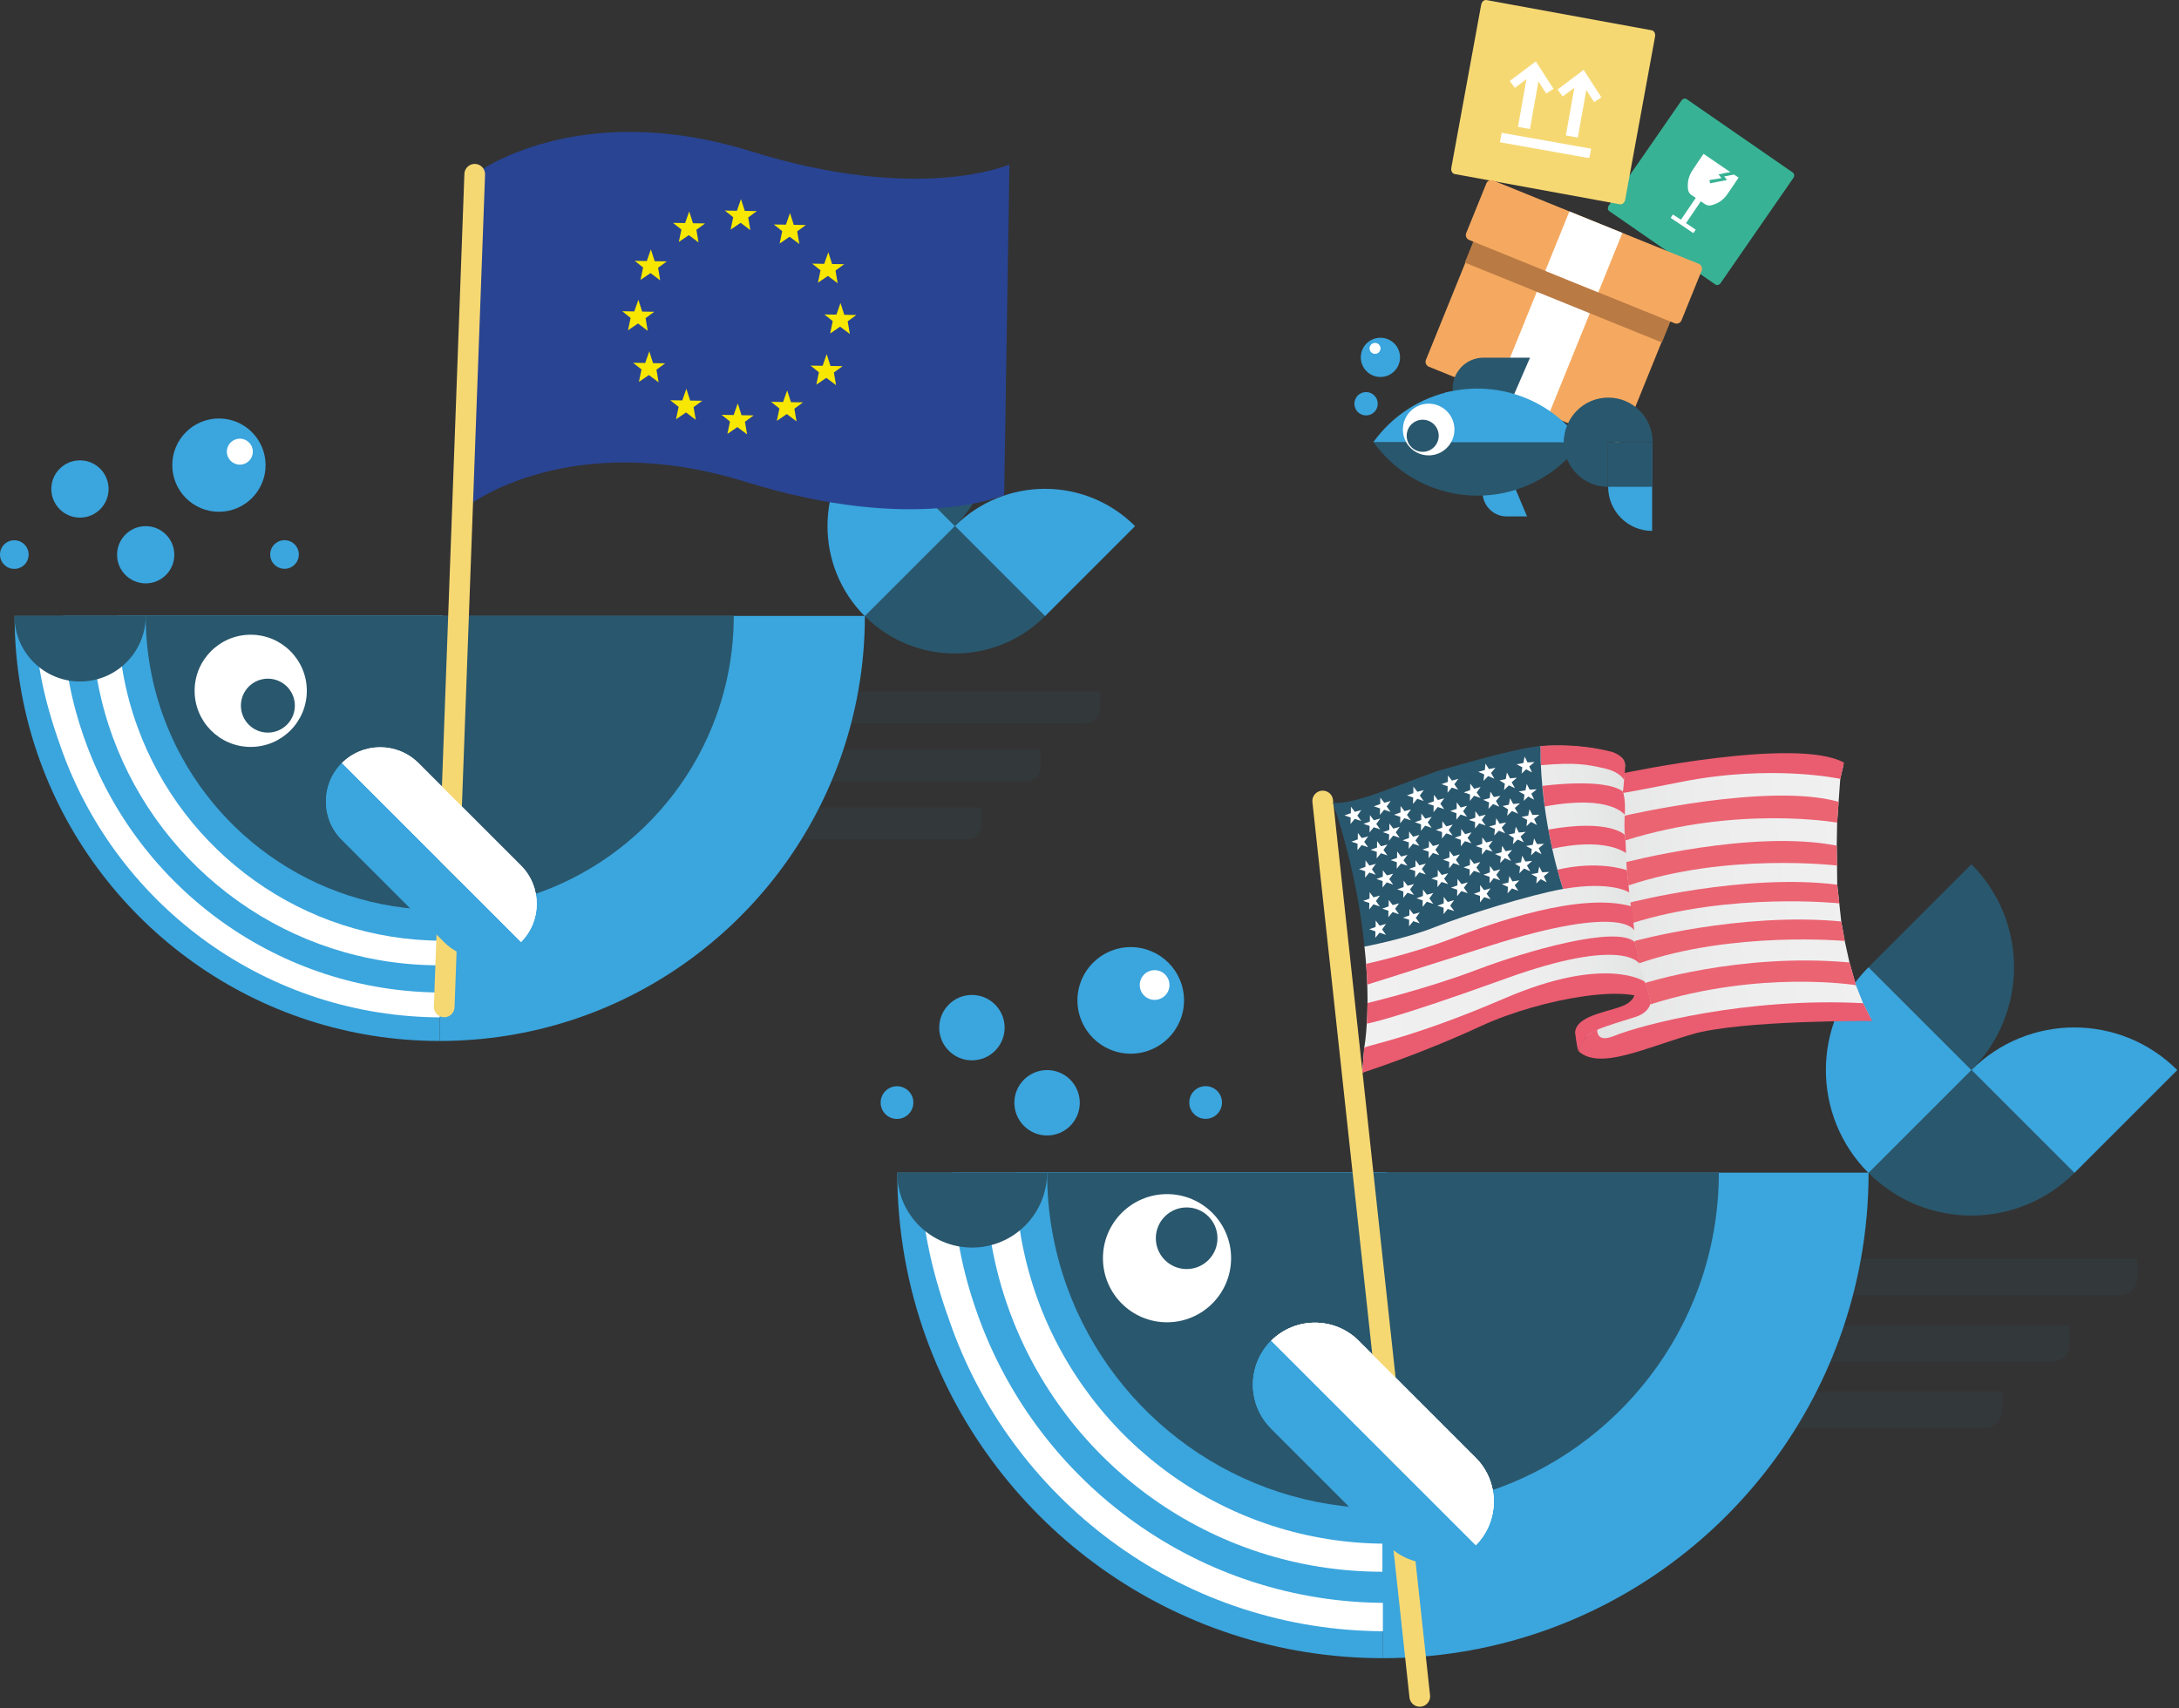 <svg width="843" height="661" viewBox="0 0 843 661" fill="none" xmlns="http://www.w3.org/2000/svg">
<rect x="0" y="0" width="843" height="661" fill="#333333" stroke="none"/>
<g opacity="0.2">
<path opacity="0.2" d="M379.84 318.803C379.84 320.443 379.28 321.853 378.17 323.023C377.04 324.193 375.67 324.783 374.02 324.783H257.54V312.453H379.83V318.803" fill="#3BA5DD"/>
<path opacity="0.2" d="M402.68 296.343C402.68 297.983 402.12 299.393 401.01 300.563C399.88 301.733 398.51 302.323 396.86 302.323H257.54V289.993H402.68V296.343Z" fill="#3BA5DD"/>
<path opacity="0.2" d="M425.62 273.873C425.62 275.513 425.06 276.923 423.95 278.093C422.82 279.263 421.45 279.853 419.8 279.853H257.54V267.523H425.62V273.873Z" fill="#3BA5DD"/>
</g>
<path d="M170.11 238.333V402.803C99.06 402.803 38.53 357.732 15.54 294.622C9.14 277.062 5.64 258.093 5.64 238.333H170.11V238.333Z" fill="#3BA5DD"/>
<path d="M171.55 239.062L170.94 393.672C103.48 393.672 46.01 350.882 24.18 290.962C18.1 274.282 13.62 257.442 13.62 238.672L171.55 239.062Z" fill="white"/>
<path d="M171.34 238.333V384.062C107.86 384.062 53.77 343.792 33.23 287.402C27.51 271.712 24.39 255.993 24.39 238.333H171.34Z" fill="#3BA5DD"/>
<path d="M169.95 239.062V373.523C111.86 373.523 62.37 336.683 43.58 285.083C38.34 270.723 35.49 255.222 35.49 239.062H169.95V239.062Z" fill="white"/>
<path d="M171.34 238.333V364.013C117.05 364.013 70.79 329.573 53.22 281.353C48.32 267.933 45.65 253.443 45.65 238.333H171.34V238.333Z" fill="#3BA5DD"/>
<path d="M334.6 238.333C334.6 258.103 331.1 277.062 324.7 294.622C301.71 357.732 241.18 402.803 170.11 402.803V238.333H334.6Z" fill="#3BA5DD"/>
<path d="M369.42 203.593L334.57 168.743L369.43 133.883C388.67 153.123 388.67 184.343 369.42 203.593Z" fill="#29576D"/>
<path d="M439.13 203.593L404.27 238.453L369.41 203.593C388.67 184.333 419.88 184.333 439.13 203.593Z" fill="#3BA5DD"/>
<path d="M404.28 238.443C385.03 257.683 353.82 257.683 334.57 238.433L369.42 203.583L404.28 238.443Z" fill="#29576D"/>
<path d="M334.57 168.733L369.42 203.583L334.57 238.433C315.32 219.183 315.32 187.973 334.57 168.733Z" fill="#3BA5DD"/>
<path d="M170.11 238.333H283.87C283.87 252.003 281.44 265.113 277.02 277.263C261.12 320.903 219.26 352.073 170.11 352.073C120.97 352.073 79.11 320.893 63.21 277.263C58.79 265.113 56.37 252.003 56.37 238.333H170.11Z" fill="#29576D"/>
<path d="M30.99 263.703C16.97 263.713 5.6 252.353 5.61 238.333H56.37C56.36 252.353 45.01 263.703 30.99 263.703Z" fill="#29576D"/>
<path d="M75.29 267.303C75.29 279.293 85.01 289.023 96.99 289.023C108.98 289.023 118.7 279.303 118.7 267.303C118.7 255.323 108.98 245.603 96.99 245.603C85.01 245.603 75.29 255.323 75.29 267.303Z" fill="white"/>
<path d="M93.2 273.043C93.2 278.813 97.87 283.483 103.63 283.483C109.4 283.483 114.07 278.803 114.07 273.043C114.07 267.283 109.4 262.613 103.63 262.613C97.88 262.613 93.2 267.283 93.2 273.043Z" fill="#29576D"/>
<path d="M45.29 214.663C45.29 220.793 50.25 225.743 56.37 225.743C62.48 225.743 67.44 220.783 67.44 214.663C67.44 208.553 62.48 203.593 56.37 203.593C50.26 203.593 45.29 208.543 45.29 214.663Z" fill="#3BA5DD"/>
<path d="M19.85 189.213C19.85 195.323 24.81 200.293 30.93 200.293C37.05 200.293 42.01 195.333 42.01 189.213C42.01 183.093 37.05 178.133 30.93 178.133C24.81 178.133 19.85 183.093 19.85 189.213Z" fill="#3BA5DD"/>
<path d="M104.53 214.563C104.53 217.613 107.01 220.103 110.07 220.103C113.13 220.103 115.61 217.613 115.61 214.563C115.61 211.503 113.13 209.023 110.07 209.023C107.01 209.033 104.53 211.503 104.53 214.563Z" fill="#3BA5DD"/>
<path d="M0 214.593C0 217.653 2.48 220.133 5.54 220.133C8.6 220.133 11.08 217.653 11.08 214.593C11.08 211.543 8.6 209.053 5.54 209.053C2.48 209.053 0 211.533 0 214.593Z" fill="#3BA5DD"/>
<path d="M84.7 198.033C94.669 198.033 102.75 189.951 102.75 179.983C102.75 170.014 94.669 161.933 84.7 161.933C74.731 161.933 66.65 170.014 66.65 179.983C66.65 189.951 74.731 198.033 84.7 198.033Z" fill="#3BA5DD"/>
<path d="M92.79 179.803C95.568 179.803 97.82 177.551 97.82 174.773C97.82 171.995 95.568 169.743 92.79 169.743C90.012 169.743 87.76 171.995 87.76 174.773C87.76 177.551 90.012 179.803 92.79 179.803Z" fill="white"/>
<path d="M161.93 295.303L201.51 334.883C209.71 343.083 209.71 356.373 201.51 364.573L132.24 295.303C140.44 287.103 153.73 287.103 161.93 295.303Z" fill="white"/>
<path d="M132.24 295.303L201.51 364.573C193.31 372.773 180.02 372.773 171.82 364.573L132.24 324.983C124.04 316.793 124.04 303.493 132.24 295.303Z" fill="#3BA5DD"/>
<path d="M290.63 58.583C222.74 37.453 183.66 67.433 183.66 67.433L181.63 195.333C181.63 195.333 220.72 165.353 288.6 186.483C353.97 206.823 388.49 191.553 388.49 191.553L390.52 63.653C390.52 63.653 356 78.933 290.63 58.583Z" fill="#294493"/>
<path d="M285.42 156.083L286.88 160.663L291.57 160.733L288.2 163.193L289.04 168.093L285.27 165.263L281.41 167.903L282.41 163.103L279.16 160.523L283.84 160.593L285.42 156.083Z" fill="#F8E700"/>
<path d="M286.67 77.043L288.14 81.612L292.82 81.683L289.46 84.153L290.29 89.052L286.53 86.213L282.66 88.853L283.66 84.062L280.41 81.472L285.09 81.552L286.67 77.043Z" fill="#F8E700"/>
<path d="M305.63 82.422L307.09 87.002L311.78 87.072L308.41 89.532L309.25 94.432L305.48 91.602L301.62 94.242L302.62 89.442L299.37 86.862L304.05 86.932L305.63 82.422Z" fill="#F8E700"/>
<path d="M266.63 81.812L268.1 86.382L272.78 86.453L269.42 88.912L270.25 93.812L266.49 90.983L262.62 93.623L263.62 88.823L260.37 86.243L265.05 86.312L266.63 81.812Z" fill="#F8E700"/>
<path d="M304.54 151.052L306.01 155.622L310.69 155.692L307.33 158.152L308.16 163.052L304.4 160.222L300.53 162.863L301.53 158.062L298.29 155.482L302.96 155.552L304.54 151.052Z" fill="#F8E700"/>
<path d="M265.54 150.432L267.01 155.003L271.69 155.072L268.33 157.542L269.17 162.442L265.4 159.602L261.53 162.242L262.54 157.442L259.29 154.863L263.96 154.932L265.54 150.432Z" fill="#F8E700"/>
<path d="M251.81 96.492L253.28 101.072L257.96 101.142L254.6 103.602L255.43 108.502L251.67 105.672L247.8 108.302L248.8 103.512L245.56 100.922L250.23 101.002L251.81 96.492Z" fill="#F8E700"/>
<path d="M320.45 97.582L321.92 102.163L326.6 102.223L323.24 104.693L324.07 109.593L320.31 106.763L316.44 109.393L317.44 104.603L314.2 102.013L318.87 102.093L320.45 97.582Z" fill="#F8E700"/>
<path d="M251.19 135.952L252.65 140.522L257.34 140.592L253.97 143.052L254.81 147.952L251.04 145.122L247.18 147.762L248.18 142.962L244.93 140.382L249.61 140.452L251.19 135.952Z" fill="#F8E700"/>
<path d="M319.83 137.032L321.29 141.612L325.98 141.682L322.61 144.142L323.45 149.042L319.68 146.212L315.82 148.842L316.82 144.052L313.57 141.472L318.25 141.542L319.83 137.032Z" fill="#F8E700"/>
<path d="M246.97 116.002L248.44 120.572L253.12 120.642L249.76 123.112L250.59 128.012L246.83 125.172L242.96 127.812L243.96 123.022L240.72 120.432L245.39 120.512L246.97 116.002Z" fill="#F8E700"/>
<path d="M325.17 117.242L326.63 121.812L331.31 121.882L327.95 124.352L328.79 129.242L325.02 126.412L321.16 129.052L322.16 124.252L318.91 121.672L323.59 121.742L325.17 117.242Z" fill="#F8E700"/>
<path d="M171.85 389.612L183.66 67.432" stroke="#F6D873" stroke-width="8" stroke-miterlimit="10" stroke-linecap="round"/>
<path d="M161.93 295.303L201.51 334.883C209.71 343.083 209.71 356.373 201.51 364.573L132.24 295.303C140.44 287.103 153.73 287.103 161.93 295.303Z" fill="white"/>
<path d="M132.24 295.303L201.51 364.573C193.31 372.773 180.02 372.773 171.82 364.573L132.24 324.983C124.04 316.793 124.04 303.493 132.24 295.303Z" fill="#3BA5DD"/>
<g opacity="0.2">
<path opacity="0.2" d="M774.59 545.683C774.59 547.553 773.95 549.163 772.68 550.503C771.39 551.843 769.83 552.513 767.94 552.513H634.89V538.433H774.59V545.683" fill="#3BA5DD"/>
<path opacity="0.2" d="M800.69 520.022C800.69 521.892 800.05 523.502 798.78 524.842C797.49 526.182 795.93 526.852 794.04 526.852H634.89V512.772H800.69V520.022Z" fill="#3BA5DD"/>
<path opacity="0.2" d="M826.89 494.363C826.89 496.233 826.25 497.843 824.98 499.183C823.69 500.523 822.13 501.193 820.24 501.193H634.89V487.113H826.89V494.363Z" fill="#3BA5DD"/>
</g>
<path d="M535.02 453.753V641.633C453.86 641.633 384.71 590.153 358.45 518.063C351.13 498.003 347.14 476.343 347.14 453.753H535.02Z" fill="#3BA5DD"/>
<path d="M536.65 454.593L535.95 631.213C458.89 631.213 393.23 582.333 368.3 513.883C361.35 494.833 356.24 475.593 356.24 454.153L536.65 454.593Z" fill="white"/>
<path d="M536.42 453.763V620.233C463.9 620.233 402.11 574.233 378.65 509.813C372.11 491.883 368.55 473.923 368.55 453.753L536.42 453.763Z" fill="#3BA5DD"/>
<path d="M534.83 454.593V608.193C468.47 608.193 411.94 566.113 390.48 507.163C384.5 490.763 381.24 473.053 381.24 454.593H534.83Z" fill="white"/>
<path d="M536.42 453.763V597.333C474.4 597.333 421.56 557.993 401.49 502.903C395.9 487.573 392.85 471.013 392.85 453.763H536.42V453.763Z" fill="#3BA5DD"/>
<path d="M722.91 453.753C722.91 476.333 718.91 498.003 711.6 518.063C685.33 590.153 616.2 641.633 535.01 641.633V453.753H722.91Z" fill="#3BA5DD"/>
<path d="M762.69 414.073L722.87 374.263L762.69 334.433C784.68 356.423 784.68 392.083 762.69 414.073Z" fill="#29576D"/>
<path d="M842.33 414.073L802.51 453.893L762.69 414.073C784.68 392.073 820.34 392.073 842.33 414.073Z" fill="#3BA5DD"/>
<path d="M802.51 453.883C780.52 475.863 744.87 475.862 722.88 453.872L762.7 414.062L802.51 453.883Z" fill="#29576D"/>
<path d="M722.88 374.263L762.7 414.073L722.88 453.883C700.89 431.893 700.89 396.233 722.88 374.263Z" fill="#3BA5DD"/>
<path d="M535.02 453.753H664.97C664.97 469.373 662.2 484.353 657.15 498.223C638.99 548.073 591.16 583.683 535.02 583.683C478.89 583.683 431.06 548.073 412.9 498.223C407.85 484.343 405.09 469.373 405.09 453.753H535.02V453.753Z" fill="#29576D"/>
<path d="M376.09 482.743C360.07 482.753 347.09 469.773 347.1 453.753H405.09C405.07 469.773 392.1 482.743 376.09 482.743Z" fill="#29576D"/>
<path d="M426.7 486.853C426.7 500.553 437.8 511.663 451.48 511.663C465.18 511.663 476.28 500.553 476.28 486.853C476.28 473.163 465.18 462.063 451.48 462.063C437.8 462.073 426.7 473.163 426.7 486.853Z" fill="white"/>
<path d="M447.16 479.133C447.16 485.723 452.5 491.063 459.08 491.063C465.67 491.063 471.01 485.723 471.01 479.133C471.01 472.553 465.67 467.213 459.08 467.213C452.5 467.213 447.16 472.553 447.16 479.133Z" fill="#29576D"/>
<path d="M392.43 426.713C392.43 433.713 398.1 439.373 405.09 439.373C412.08 439.373 417.74 433.713 417.74 426.713C417.74 419.733 412.08 414.063 405.09 414.063C398.1 414.073 392.43 419.733 392.43 426.713Z" fill="#3BA5DD"/>
<path d="M363.36 397.653C363.36 404.633 369.03 410.303 376.02 410.303C383.01 410.303 388.67 404.633 388.67 397.653C388.67 390.663 383 384.993 376.02 384.993C369.03 384.993 363.36 390.663 363.36 397.653Z" fill="#3BA5DD"/>
<path d="M460.1 426.613C460.1 430.093 462.93 432.943 466.43 432.943C469.92 432.943 472.76 430.103 472.76 426.613C472.76 423.113 469.92 420.283 466.43 420.283C462.93 420.283 460.1 423.113 460.1 426.613Z" fill="#3BA5DD"/>
<path d="M340.7 426.643C340.7 430.143 343.53 432.973 347.03 432.973C350.52 432.973 353.36 430.143 353.36 426.643C353.36 423.153 350.53 420.313 347.03 420.313C343.53 420.313 340.7 423.153 340.7 426.643Z" fill="#3BA5DD"/>
<path d="M437.45 407.723C448.838 407.723 458.07 398.491 458.07 387.103C458.07 375.715 448.838 366.483 437.45 366.483C426.062 366.483 416.83 375.715 416.83 387.103C416.83 398.491 426.062 407.723 437.45 407.723Z" fill="#3BA5DD"/>
<path d="M446.69 386.903C449.866 386.903 452.44 384.328 452.44 381.153C452.44 377.977 449.866 375.403 446.69 375.403C443.514 375.403 440.94 377.977 440.94 381.153C440.94 384.328 443.514 386.903 446.69 386.903Z" fill="white"/>
<path d="M525.67 518.832L570.88 564.043C580.25 573.413 580.25 588.593 570.88 597.963L491.75 518.832C501.12 509.472 516.3 509.472 525.67 518.832Z" fill="white"/>
<path d="M491.75 518.833L570.88 597.963C561.52 607.323 546.33 607.323 536.96 597.963L491.75 552.743C482.38 543.383 482.38 528.203 491.75 518.833Z" fill="#3BA5DD"/>
<path d="M525.67 518.832L570.88 564.043C580.25 573.413 580.25 588.593 570.88 597.963L491.75 518.832C501.12 509.472 516.3 509.472 525.67 518.832Z" fill="white"/>
<path d="M491.75 518.833L570.88 597.963C561.52 607.323 546.33 607.323 536.96 597.963L491.75 552.743C482.38 543.383 482.38 528.203 491.75 518.833Z" fill="#3BA5DD"/>
<path d="M511.72 309.942L549.27 656.412" stroke="#F6D873" stroke-width="8" stroke-miterlimit="10" stroke-linecap="round"/>
<path d="M628.44 300.052C628.44 300.052 695.44 286.602 713.1 296.412L711.95 301.392L711.31 310.272L710.74 318.332L710.59 327.232L710.7 334.922L710.78 342.322L711.57 349.562L712.33 356.552L713.68 364.102L715.51 372.422L718 381.222L720.77 388.182L723.74 394.052C723.74 394.052 715.69 391.402 706.55 391.622C697.41 391.842 638.74 399.912 626.11 405.732C613.48 411.552 612.06 399.602 615.64 397.102C619.23 394.602 638.53 394.592 637.15 386.392C635.77 378.192 632.47 372.362 632.14 367.682C631.85 363.002 622.06 315.842 628.44 300.052Z" fill="url(#paint0_linear_1_618)"/>
<path d="M628.5 299.102C628.5 299.102 695.1 284.952 713.41 295.102L711.96 301.382C711.96 301.382 685.37 295.622 650.57 302.532C632.7 306.082 627.99 306.832 627.99 306.832C627.99 306.832 624.96 305.572 628.5 299.102Z" fill="#EA5C6F"/>
<path d="M628.55 315.632C628.55 315.632 684.36 302.612 711.32 310.262L710.75 318.322C710.75 318.322 672.49 311.492 628.82 325.192C628.82 325.202 627.14 317.892 628.55 315.632Z" fill="#EB6472"/>
<path d="M628.47 333.772C628.47 333.772 677.85 320.742 710.6 327.232L710.71 334.922C710.71 334.922 667.88 329.812 629.74 342.712L628.47 333.772Z" fill="#EB6472"/>
<path d="M630.17 349.342C630.17 349.342 674.8 337.792 710.8 342.322L711.59 349.562C711.59 349.562 669.7 345.092 631.04 357.322L630.17 349.342Z" fill="#EB6472"/>
<path d="M632.09 364.202C632.09 364.202 673.07 352.862 712.35 356.552L713.7 364.102C713.7 364.102 670.36 360.192 634.1 372.762L632.09 364.202Z" fill="#EB6472"/>
<path d="M635.69 380.582C635.69 380.582 672.96 368.552 715.53 372.422L718.02 381.222C718.02 381.222 680.99 375.182 638.35 388.682L635.69 380.582Z" fill="#EB6472"/>
<path d="M720.79 388.183L724.27 395.062C724.27 395.062 673.4 394.692 654.55 400.232C635.7 405.772 618.84 414.052 610.73 406.792C610.73 406.792 611.2 401.482 617.92 398.232C617.92 398.232 617.29 403.722 624.17 400.952C635.41 396.422 675.58 385.853 720.79 388.183Z" fill="#EA5C6F"/>
<path d="M632.33 384.962C632.33 384.962 632.08 386.802 629.4 388.452C624.58 391.422 609.96 392.272 609.36 399.452C609.36 399.452 610 405.162 610.67 406.792C610.67 406.792 612.06 401.082 617.04 398.842C622.02 396.592 630.19 394.412 633.08 393.392C637.61 391.782 638.94 388.592 638.3 387.412C638.29 387.412 636.16 384.692 632.33 384.962Z" fill="#EA5B70"/>
<path d="M595.94 288.722C595.94 288.722 617.59 287.302 627.16 293.042C627.16 293.042 628.73 294.172 628.65 296.202C628.56 298.232 628.14 305.552 627.82 306.262C627.82 306.262 628.85 309.032 628.56 315.292C628.28 321.552 628.64 323.012 628.72 323.802C628.8 324.602 629.08 329.602 629.05 330.072C629.02 330.542 629.27 335.802 629.38 336.682C629.48 337.562 630.94 350.732 630.94 350.732L631.96 360.102C631.96 360.102 632.55 362.592 632.44 364.492C632.44 364.492 634.07 371.642 634.09 372.752C634.09 372.752 635.66 377.792 636.51 380.372C637.36 382.952 638.78 388.682 638.78 388.682C638.78 388.682 636.35 377.722 603.35 386.442C570.36 395.152 527 415.102 527 415.102L527.79 405.392C527.79 405.392 530.6 390.642 527.87 366.242" fill="url(#paint1_linear_1_618)"/>
<path d="M595.94 288.722C595.94 288.722 608.75 287.122 623.72 290.962C623.72 290.962 628.79 292.502 628.71 296.122C628.62 299.742 628.46 300.752 628.31 301.852C628.31 301.852 627.05 298.772 620.82 297.342C613.78 295.722 609.25 294.942 596.19 296.092L595.91 290.062" fill="#EA5C6F"/>
<path d="M596.74 304.112C596.74 304.112 620.6 300.822 627.82 306.262C627.82 306.262 629.03 309.102 628.56 315.292C628.56 315.292 623.2 307.272 597.6 312.072L596.74 304.112Z" fill="#EA5C6F"/>
<path d="M628.61 323.072C628.61 323.072 622.79 316.742 599.01 321.012L600.52 328.462C600.52 328.462 619.11 323.632 629.06 330.082C629.05 330.072 628.95 324.742 628.61 323.072Z" fill="#EA5C6F"/>
<path d="M602.49 336.572C602.49 336.572 616.41 332.742 629.38 336.692C629.38 336.692 630.13 342.903 630.32 345.333C630.32 345.333 623.63 340.732 604.69 343.982C604.69 343.972 602.74 337.532 602.49 336.572Z" fill="#EA5C6F"/>
<path d="M528.5 372.962C528.5 372.962 545.9 369.212 561.61 363.202C577.32 357.192 611.11 345.062 631.23 350.712L632.25 360.082C632.25 360.082 628.55 349.332 576.01 366.072C530.74 380.502 528.97 380.982 528.97 380.982C528.97 380.982 528.64 373.322 528.5 372.962Z" fill="#EA5C6F"/>
<path d="M529.05 388.122C529.05 388.122 551.39 382.822 571.14 375.332C590.89 367.842 625.25 358.022 632.44 364.492C632.44 364.492 634.01 370.242 634.09 372.752C634.09 372.752 627.86 362.282 582.47 378.682C538.44 394.602 528.84 396.092 528.84 396.092C528.84 396.092 529.04 390.412 529.05 388.122Z" fill="#EA5C6F"/>
<path d="M527.8 405.392L527.01 415.102C527.01 415.102 549.09 408.102 572.92 397.052C596.74 386.012 633.94 380.022 638.79 388.682C638.79 388.682 637.04 380.722 636.19 379.782C636.19 379.782 621.19 369.482 582.18 386.272C547.51 401.202 530.7 404.042 527.8 405.392Z" fill="#EA5C6F"/>
<path d="M515.6 310.602C515.6 310.602 524.83 335.512 527.87 366.292C527.87 366.292 543.74 363.302 555.18 358.722C566.62 354.142 591.68 346.292 604.69 343.982C604.69 343.982 595.95 318.562 595.94 288.722C595.94 288.722 591.11 288.142 555.82 298.432C555.82 298.432 538.9 304.722 533.8 306.612C528.71 308.502 519.93 311.242 515.6 310.602Z" fill="#29576D"/>
<path d="M522.61 314.652L522.64 312.142L524.16 314.142L526.64 313.462L525.11 315.582L526.62 317.692L524.12 316.852L522.49 318.842L522.54 316.342L520.14 315.532L522.61 314.652Z" fill="white"/>
<path d="M532.74 327.953L532.76 325.453L534.29 327.453L536.77 326.773L535.23 328.893L536.75 331.003L534.24 330.163L532.61 332.152L532.66 329.652L530.26 328.842L532.74 327.953Z" fill="white"/>
<path d="M525.29 324.802L525.32 322.292L526.84 324.292L529.32 323.622L527.78 325.732L529.3 327.842L526.79 327.002L525.16 328.992L525.21 326.492L522.81 325.682L525.29 324.802Z" fill="white"/>
<path d="M528.25 335.432L528.28 332.932L529.8 334.932L532.28 334.252L530.74 336.362L532.26 338.482L529.75 337.642L528.12 339.632L528.17 337.132L525.77 336.312L528.25 335.432Z" fill="white"/>
<path d="M534.97 339.242L535 336.732L536.53 338.732L539 338.052L537.47 340.172L538.98 342.282L536.48 341.442L534.85 343.432L534.9 340.932L532.5 340.122L534.97 339.242Z" fill="white"/>
<path d="M543.01 343.252L543.03 340.742L544.56 342.742L547.04 342.072L545.5 344.182L547.02 346.292L544.51 345.452L542.88 347.442L542.93 344.942L540.53 344.132L543.01 343.252Z" fill="white"/>
<path d="M556.22 339.062L556.24 336.562L557.77 338.562L560.25 337.883L558.71 340.003L560.23 342.113L557.72 341.273L556.09 343.263L556.14 340.763L553.74 339.953L556.22 339.062Z" fill="white"/>
<path d="M568.68 334.742L568.71 332.242L570.24 334.242L572.71 333.562L571.18 335.672L572.69 337.782L570.19 336.952L568.56 338.942L568.61 336.432L566.21 335.622L568.68 334.742Z" fill="white"/>
<path d="M529.83 347.722L529.86 345.222L531.38 347.222L533.86 346.542L532.32 348.652L533.84 350.762L531.34 349.932L529.71 351.922L529.75 349.412L527.35 348.602L529.83 347.722Z" fill="white"/>
<path d="M537.24 350.723L537.27 348.213L538.79 350.213L541.27 349.543L539.73 351.652L541.25 353.763L538.75 352.923L537.12 354.923L537.16 352.413L534.76 351.603L537.24 350.723Z" fill="white"/>
<path d="M532.19 358.693L532.22 356.193L533.75 358.193L536.22 357.513L534.69 359.622L536.2 361.733L533.7 360.902L532.07 362.893L532.12 360.393L529.72 359.573L532.19 358.693Z" fill="white"/>
<path d="M545.25 354.232L545.28 351.732L546.8 353.732L549.28 353.052L547.74 355.162L549.26 357.272L546.76 356.442L545.13 358.432L545.17 355.922L542.78 355.112L545.25 354.232Z" fill="white"/>
<path d="M558.54 349.542L558.52 347.042L560.08 349.022L562.55 348.302L561.05 350.432L562.61 352.522L560.09 351.722L558.49 353.742V351.242L556.08 350.462L558.54 349.542Z" fill="white"/>
<path d="M572.63 344.972L572.61 342.472L574.17 344.452L576.64 343.732L575.14 345.862L576.7 347.952L574.18 347.152L572.58 349.172V346.662L570.17 345.892L572.63 344.972Z" fill="white"/>
<path d="M550.49 346.713L550.52 344.213L552.04 346.213L554.52 345.533L552.98 347.652L554.5 349.763L551.99 348.923L550.36 350.913L550.41 348.413L548.01 347.603L550.49 346.713Z" fill="white"/>
<path d="M563.84 342.593L563.87 340.093L565.4 342.093L567.88 341.413L566.34 343.523L567.85 345.643L565.35 344.803L563.72 346.793L563.77 344.283L561.37 343.473L563.84 342.593Z" fill="white"/>
<path d="M576.38 337.592L576.41 335.083L577.93 337.083L580.41 336.402L578.87 338.523L580.39 340.633L577.89 339.793L576.26 341.783L576.3 339.283L573.9 338.473L576.38 337.592Z" fill="white"/>
<path d="M547.59 335.343L547.62 332.843L549.14 334.843L551.62 334.163L550.08 336.273L551.6 338.383L549.1 337.553L547.47 339.543L547.51 337.033L545.11 336.223L547.59 335.343Z" fill="white"/>
<path d="M560.75 331.792L560.77 329.292L562.3 331.292L564.78 330.612L563.24 332.732L564.76 334.842L562.25 334.002L560.62 335.992L560.67 333.492L558.27 332.672L560.75 331.792Z" fill="white"/>
<path d="M573.43 326.522L573.46 324.022L574.99 326.022L577.46 325.342L575.93 327.452L577.44 329.562L574.94 328.732L573.31 330.722L573.36 328.212L570.96 327.402L573.43 326.522Z" fill="white"/>
<path d="M540.49 331.953L540.52 329.453L542.04 331.453L544.52 330.773L542.98 332.883L544.5 334.993L541.99 334.163L540.36 336.152L540.41 333.643L538.01 332.833L540.49 331.953Z" fill="white"/>
<path d="M552.82 327.863L552.85 325.363L554.37 327.363L556.85 326.683L555.32 328.793L556.83 330.913L554.33 330.073L552.7 332.063L552.74 329.563L550.35 328.743L552.82 327.863Z" fill="white"/>
<path d="M565.26 323.272L565.29 320.772L566.82 322.772L569.29 322.092L567.76 324.212L569.27 326.322L566.77 325.482L565.14 327.472L565.19 324.972L562.79 324.162L565.26 323.272Z" fill="white"/>
<path d="M537.49 321.132L537.52 318.632L539.04 320.632L541.52 319.952L539.98 322.062L541.5 324.172L538.99 323.342L537.36 325.332L537.41 322.832L535.01 322.012L537.49 321.132Z" fill="white"/>
<path d="M549.85 317.272L549.88 314.772L551.4 316.772L553.88 316.092L552.34 318.202L553.86 320.322L551.35 319.482L549.72 321.472L549.77 318.972L547.37 318.152L549.85 317.272Z" fill="white"/>
<path d="M563.55 312.972L563.57 310.472L565.1 312.472L567.58 311.792L566.04 313.902L567.56 316.022L565.05 315.182L563.42 317.172L563.47 314.672L561.07 313.852L563.55 312.972Z" fill="white"/>
<path d="M545.12 324.262L545.15 321.762L546.68 323.762L549.15 323.082L547.62 325.192L549.13 327.302L546.63 326.472L545 328.462L545.05 325.952L542.65 325.142L545.12 324.262Z" fill="white"/>
<path d="M557.98 320.262L558.01 317.762L559.53 319.762L562.01 319.082L560.47 321.202L561.99 323.312L559.49 322.472L557.86 324.462L557.9 321.962L555.51 321.152L557.98 320.262Z" fill="white"/>
<path d="M570.75 316.392L570.78 313.892L572.3 315.892L574.78 315.212L573.24 317.322L574.76 319.432L572.26 318.592L570.63 320.592L570.68 318.082L568.27 317.272L570.75 316.392Z" fill="white"/>
<path d="M582.54 301.462L582.99 298.932L584.19 301.192L586.85 300.932L584.82 302.722L586.1 304.962L583.71 303.902L581.87 305.732L582.19 303.242L580.12 301.982L582.54 301.462Z" fill="white"/>
<path d="M583.75 311.373L584.21 308.843L585.41 311.103L588.06 310.843L586.04 312.633L587.32 314.873L584.92 313.813L583.09 315.643L583.41 313.153L581.33 311.893L583.75 311.373Z" fill="white"/>
<path d="M585.96 322.422L586.42 319.892L587.62 322.152L590.27 321.892L588.25 323.682L589.53 325.922L587.13 324.862L585.3 326.692L585.62 324.202L583.55 322.942L585.96 322.422Z" fill="white"/>
<path d="M588.46 333.642L588.91 331.122L590.11 333.372L592.77 333.122L590.74 334.902L592.02 337.152L589.62 336.082L587.79 337.922L588.11 335.432L586.04 334.172L588.46 333.642Z" fill="white"/>
<path d="M533.98 311.132L534.01 308.632L535.54 310.632L538.02 309.952L536.48 312.062L537.99 314.172L535.49 313.332L533.86 315.332L533.91 312.822L531.51 312.012L533.98 311.132Z" fill="white"/>
<path d="M529.96 317.902L529.99 315.402L531.51 317.402L533.99 316.722L532.45 318.832L533.97 320.942L531.47 320.102L529.84 322.102L529.88 319.592L527.49 318.782L529.96 317.902Z" fill="white"/>
<path d="M541.82 314.382L541.84 311.882L543.37 313.882L545.85 313.202L544.31 315.312L545.82 317.432L543.32 316.592L541.69 318.582L541.74 316.082L539.34 315.262L541.82 314.382Z" fill="white"/>
<path d="M554.73 310.062L554.75 307.552L556.28 309.562L558.76 308.882L557.22 310.992L558.74 313.102L556.23 312.262L554.6 314.252L554.65 311.752L552.25 310.942L554.73 310.062Z" fill="white"/>
<path d="M568.78 305.722L568.81 303.222L570.34 305.222L572.81 304.542L571.27 306.652L572.79 308.762L570.29 307.922L568.66 309.922L568.71 307.412L566.31 306.602L568.78 305.722Z" fill="white"/>
<path d="M546.78 306.902L546.81 304.392L548.34 306.392L550.82 305.722L549.28 307.832L550.8 309.942L548.29 309.102L546.66 311.092L546.71 308.592L544.31 307.782L546.78 306.902Z" fill="white"/>
<path d="M560.15 302.552L560.18 300.052L561.7 302.052L564.18 301.372L562.64 303.482L564.16 305.592L561.65 304.762L560.02 306.752L560.07 304.242L557.67 303.432L560.15 302.552Z" fill="white"/>
<path d="M574.44 297.972L574.69 295.472L576.03 297.592L578.55 297.102L576.83 299.092L578.15 301.322L575.73 300.292L573.93 302.152L574.21 299.652L571.89 298.662L574.44 297.972Z" fill="white"/>
<path d="M576.34 308.803L576.6 306.312L577.93 308.423L580.46 307.943L578.74 309.933L580.05 312.152L577.64 311.122L575.84 312.983L576.11 310.493L573.8 309.493L576.34 308.803Z" fill="white"/>
<path d="M578.59 319.113L578.85 316.613L580.18 318.733L582.71 318.253L580.99 320.233L582.31 322.463L579.89 321.433L578.09 323.293L578.36 320.793L576.05 319.803L578.59 319.113Z" fill="white"/>
<path d="M580.88 329.772L581.14 327.282L582.47 329.392L585 328.902L583.28 330.892L584.59 333.122L582.18 332.092L580.37 333.952L580.65 331.452L578.34 330.462L580.88 329.772Z" fill="white"/>
<path d="M583.55 341.502L583.93 338.982L585.12 341.062L587.79 340.652L585.99 342.542L587.41 344.712L584.95 343.772L583.23 345.702L583.39 343.192L581.03 342.112L583.55 341.502Z" fill="white"/>
<path d="M589.34 295.252L589.84 292.782L590.96 295.002L593.69 294.882L591.62 296.572L592.71 298.892L590.41 297.672L588.66 299.352L588.95 296.912L586.74 295.732L589.34 295.252Z" fill="white"/>
<path d="M590.16 305.803L590.66 303.333L591.78 305.553L594.51 305.433L592.44 307.113L593.53 309.443L591.23 308.223L589.49 309.902L589.77 307.463L587.57 306.273L590.16 305.803Z" fill="white"/>
<path d="M591.23 315.612L591.73 313.142L592.85 315.352L595.58 315.232L593.51 316.922L594.6 319.252L592.3 318.022L590.56 319.712L590.84 317.272L588.64 316.082L591.23 315.612Z" fill="white"/>
<path d="M593 326.882L593.5 324.412L594.62 326.632L597.36 326.512L595.28 328.202L596.38 330.532L594.07 329.302L592.33 330.982L592.61 328.542L590.41 327.362L593 326.882Z" fill="white"/>
<path d="M595 337.772L595.49 335.302L596.62 337.522L599.35 337.402L597.27 339.092L598.37 341.422L596.07 340.192L594.32 341.882L594.61 339.432L592.4 338.252L595 337.772Z" fill="white"/>
<path d="M525.67 518.832L570.88 564.043C580.25 573.413 580.25 588.593 570.88 597.963L491.75 518.832C501.12 509.472 516.3 509.472 525.67 518.832Z" fill="white"/>
<path d="M491.75 518.833L570.88 597.963C561.52 607.323 546.33 607.323 536.96 597.963L491.75 552.743C482.38 543.383 482.38 528.203 491.75 518.833Z" fill="#3BA5DD"/>
<path d="M663.67 110.112L622.54 81.662C621.94 81.252 621.88 80.302 622.4 79.552L650.48 38.952C651 38.202 651.9 37.922 652.5 38.342L693.63 66.792C694.23 67.202 694.29 68.152 693.77 68.902L665.69 109.502C665.17 110.252 664.27 110.522 663.67 110.112Z" fill="#38B295"/>
<path d="M670.83 67.552C669.58 67.782 668.34 68.032 667.03 68.282C667.43 68.772 667.78 69.213 668.15 69.662C665.94 70.082 663.79 70.493 661.57 70.912C661.52 70.623 661.45 70.263 661.34 69.672C662.92 69.412 664.43 69.172 666 68.922C665.6 68.422 665.26 67.993 664.84 67.453C665.14 67.422 665.32 67.412 665.49 67.373C666.23 67.213 666.96 67.032 667.7 66.873C668.29 66.793 668.87 66.703 669.46 66.623L659.05 59.532C658.92 59.722 658.82 59.883 658.71 60.032C657.35 62.062 655.95 64.073 654.63 66.123C653.26 68.252 652.76 70.603 653.03 73.112C653.14 74.162 653.6 75.032 654.56 75.582C655.06 75.873 655.52 76.222 656.05 76.582L650.33 85.002C649.81 84.662 647.68 83.272 647.2 83.002C646.89 83.522 646.67 83.843 646.35 84.282C646.46 84.403 647 84.743 647.13 84.832C649.61 86.502 652.24 88.272 654.72 89.942C654.86 90.032 655.01 90.103 655.14 90.172C655.45 89.713 655.72 89.312 656.02 88.862C654.76 88.013 653.53 87.192 652.28 86.343L658 77.892C658.53 78.252 659.03 78.552 659.5 78.903C660.28 79.502 661.14 79.642 662.06 79.422C664.58 78.812 666.63 77.442 668.13 75.343C669.59 73.293 671.22 70.793 672.62 68.703L670.83 67.552Z" fill="white"/>
<path d="M626.69 79.043L562.77 67.343C561.84 67.172 561.27 66.093 561.48 64.922L573.03 1.833C573.24 0.663 574.17 -0.147 575.09 0.023L639.01 11.723C639.94 11.893 640.51 12.973 640.3 14.143L628.75 77.233C628.54 78.403 627.61 79.213 626.69 79.043Z" fill="#F6D873"/>
<path d="M602.56 34.653C605.93 32.112 609.26 29.602 612.67 27.032C614.97 30.602 617.25 34.133 619.54 37.682C618.62 38.282 617.71 38.873 616.73 39.502C615.75 37.992 614.77 36.483 613.7 34.833C612.59 41.062 611.51 47.133 610.42 53.242C608.84 52.962 607.35 52.693 605.79 52.413C606.87 46.333 607.95 40.252 609.04 34.182C608.99 34.153 608.95 34.112 608.9 34.083C607.47 35.163 606.03 36.233 604.56 37.333C603.91 36.443 603.25 35.572 602.56 34.653Z" fill="white"/>
<path d="M584.08 31.343C587.47 28.793 590.77 26.312 594.16 23.762C596.46 27.312 598.71 30.802 601.02 34.362C600.07 34.982 599.16 35.583 598.21 36.193C597.22 34.663 596.25 33.172 595.18 31.512C594.07 37.752 592.99 43.812 591.9 49.922C590.32 49.642 588.83 49.373 587.26 49.093C588.34 43.013 589.42 36.932 590.51 30.852C590.46 30.822 590.42 30.793 590.37 30.762C588.94 31.843 587.51 32.913 586.06 34.013C585.37 33.102 584.73 32.242 584.08 31.343Z" fill="white"/>
<path d="M615.55 57.533C615.35 58.673 615.17 59.773 614.93 60.873C614.91 60.983 614.54 61.123 614.36 61.093C612.71 60.823 611.07 60.523 609.43 60.233C606.87 59.773 604.31 59.323 601.75 58.863C594.83 57.633 587.92 56.403 581 55.173C580.78 55.133 580.56 55.093 580.3 55.053C580.52 53.803 580.73 52.623 580.95 51.383C592.45 53.423 603.95 55.473 615.55 57.533Z" fill="white"/>
<path d="M624.91 171.143L552.79 141.903C551.74 141.483 551.24 140.293 551.66 139.243L574.57 82.743C574.99 81.693 576.18 81.193 577.23 81.613L649.35 110.853C650.4 111.273 650.9 112.463 650.48 113.513L627.57 170.013C627.14 171.063 625.95 171.563 624.91 171.143Z" fill="#F5A960"/>
<path d="M596.363 108.429L578.551 152.364L599.059 160.678L616.871 116.744L596.363 108.429Z" fill="white"/>
<path d="M575.128 80.785L566.686 101.608L642.935 132.521L651.377 111.698L575.128 80.785Z" fill="#BA7A44"/>
<path d="M647.87 125.083L568.37 92.853C567.32 92.433 566.82 91.243 567.24 90.193L575.03 70.983C575.45 69.933 576.64 69.433 577.69 69.853L657.19 102.083C658.24 102.503 658.74 103.693 658.32 104.743L650.53 123.953C650.11 125.003 648.92 125.513 647.87 125.083Z" fill="#F5A960"/>
<path d="M607.154 81.818L597.829 104.819L618.337 113.133L627.662 90.132L607.154 81.818Z" fill="white"/>
<path d="M528.5 160.753C530.996 160.753 533.02 158.729 533.02 156.233C533.02 153.736 530.996 151.713 528.5 151.713C526.004 151.713 523.98 153.736 523.98 156.233C523.98 158.729 526.004 160.753 528.5 160.753Z" fill="#3BA5DD"/>
<path d="M534.05 145.873C538.242 145.873 541.64 142.474 541.64 138.283C541.64 134.091 538.242 130.693 534.05 130.693C529.858 130.693 526.46 134.091 526.46 138.283C526.46 142.474 529.858 145.873 534.05 145.873Z" fill="#3BA5DD"/>
<path d="M531.97 136.933C533.141 136.933 534.09 135.983 534.09 134.813C534.09 133.642 533.141 132.693 531.97 132.693C530.799 132.693 529.85 133.642 529.85 134.813C529.85 135.983 530.799 136.933 531.97 136.933Z" fill="white"/>
<path d="M582.89 181.113C577.74 181.113 573.57 185.303 573.57 190.473C573.57 195.643 577.75 199.833 582.89 199.833H590.78L582.89 181.113Z" fill="#3BA5DD"/>
<path d="M573.91 162.323C567.33 162.323 561.99 156.973 561.99 150.363C561.99 143.753 567.33 138.403 573.91 138.403H591.92L583.42 158.003L573.91 162.323Z" fill="#29576D"/>
<path d="M571.58 150.363C567.22 150.363 562.99 150.943 558.96 152.003L564.14 179.903L588.17 174.753L606.45 172.503L606.57 164.883C597.6 155.923 585.25 150.363 571.58 150.363Z" fill="#3BA5DD"/>
<path d="M606.57 171.073H531.33C540.34 183.613 555.01 191.793 571.59 191.793C585.25 191.793 597.61 186.233 606.58 177.263V171.073H606.57Z" fill="#29576D"/>
<path d="M606.57 165.723H560.27V171.073H606.57V165.723Z" fill="#3BA5DD"/>
<path d="M561.99 151.303C549.42 153.773 538.55 161.013 531.33 171.073H561.99V151.303Z" fill="#3BA5DD"/>
<path d="M562.69 166.203C562.69 171.733 558.22 176.213 552.71 176.213C547.21 176.213 542.74 171.743 542.74 166.203C542.74 160.683 547.2 156.193 552.71 156.193C558.22 156.203 562.69 160.683 562.69 166.203Z" fill="white"/>
<path d="M556.6 168.623C556.6 172.063 553.83 174.833 550.4 174.833C546.98 174.833 544.21 172.053 544.21 168.623C544.21 165.193 546.98 162.413 550.4 162.413C553.83 162.403 556.6 165.193 556.6 168.623Z" fill="#29576D"/>
<path d="M622.15 188.363C622.15 197.793 629.77 205.433 639.16 205.433V171.283C629.77 171.283 622.15 178.933 622.15 188.363Z" fill="#3BA5DD"/>
<path d="M605.03 171.283C605.03 180.713 612.65 188.363 622.04 188.363V157.473C612.65 157.473 605.03 161.863 605.03 171.283Z" fill="#29576D"/>
<path d="M639.27 171.073H622.04V188.363H639.27V171.073Z" fill="#29576D"/>
<path d="M605.03 171.073C605.03 161.563 612.72 153.843 622.2 153.843C631.68 153.843 639.37 161.563 639.37 171.073H605.03Z" fill="#29576D"/>
<defs>
<linearGradient id="paint0_linear_1_618" x1="608.828" y1="354.611" x2="718.146" y2="342.68" gradientUnits="userSpaceOnUse">
<stop stop-color="#E1E2E2"/>
<stop offset="0.061" stop-color="#E3E4E4"/>
<stop offset="0.492" stop-color="#EDEDEE"/>
<stop offset="1" stop-color="#F1F0F1"/>
</linearGradient>
<linearGradient id="paint1_linear_1_618" x1="520.589" y1="356.397" x2="633.908" y2="344.029" gradientUnits="userSpaceOnUse">
<stop stop-color="#F1F0F1"/>
<stop offset="0.606" stop-color="#EFEEEF"/>
<stop offset="0.878" stop-color="#E7E8E8"/>
<stop offset="1" stop-color="#E1E2E2"/>
</linearGradient>
</defs>
</svg>
